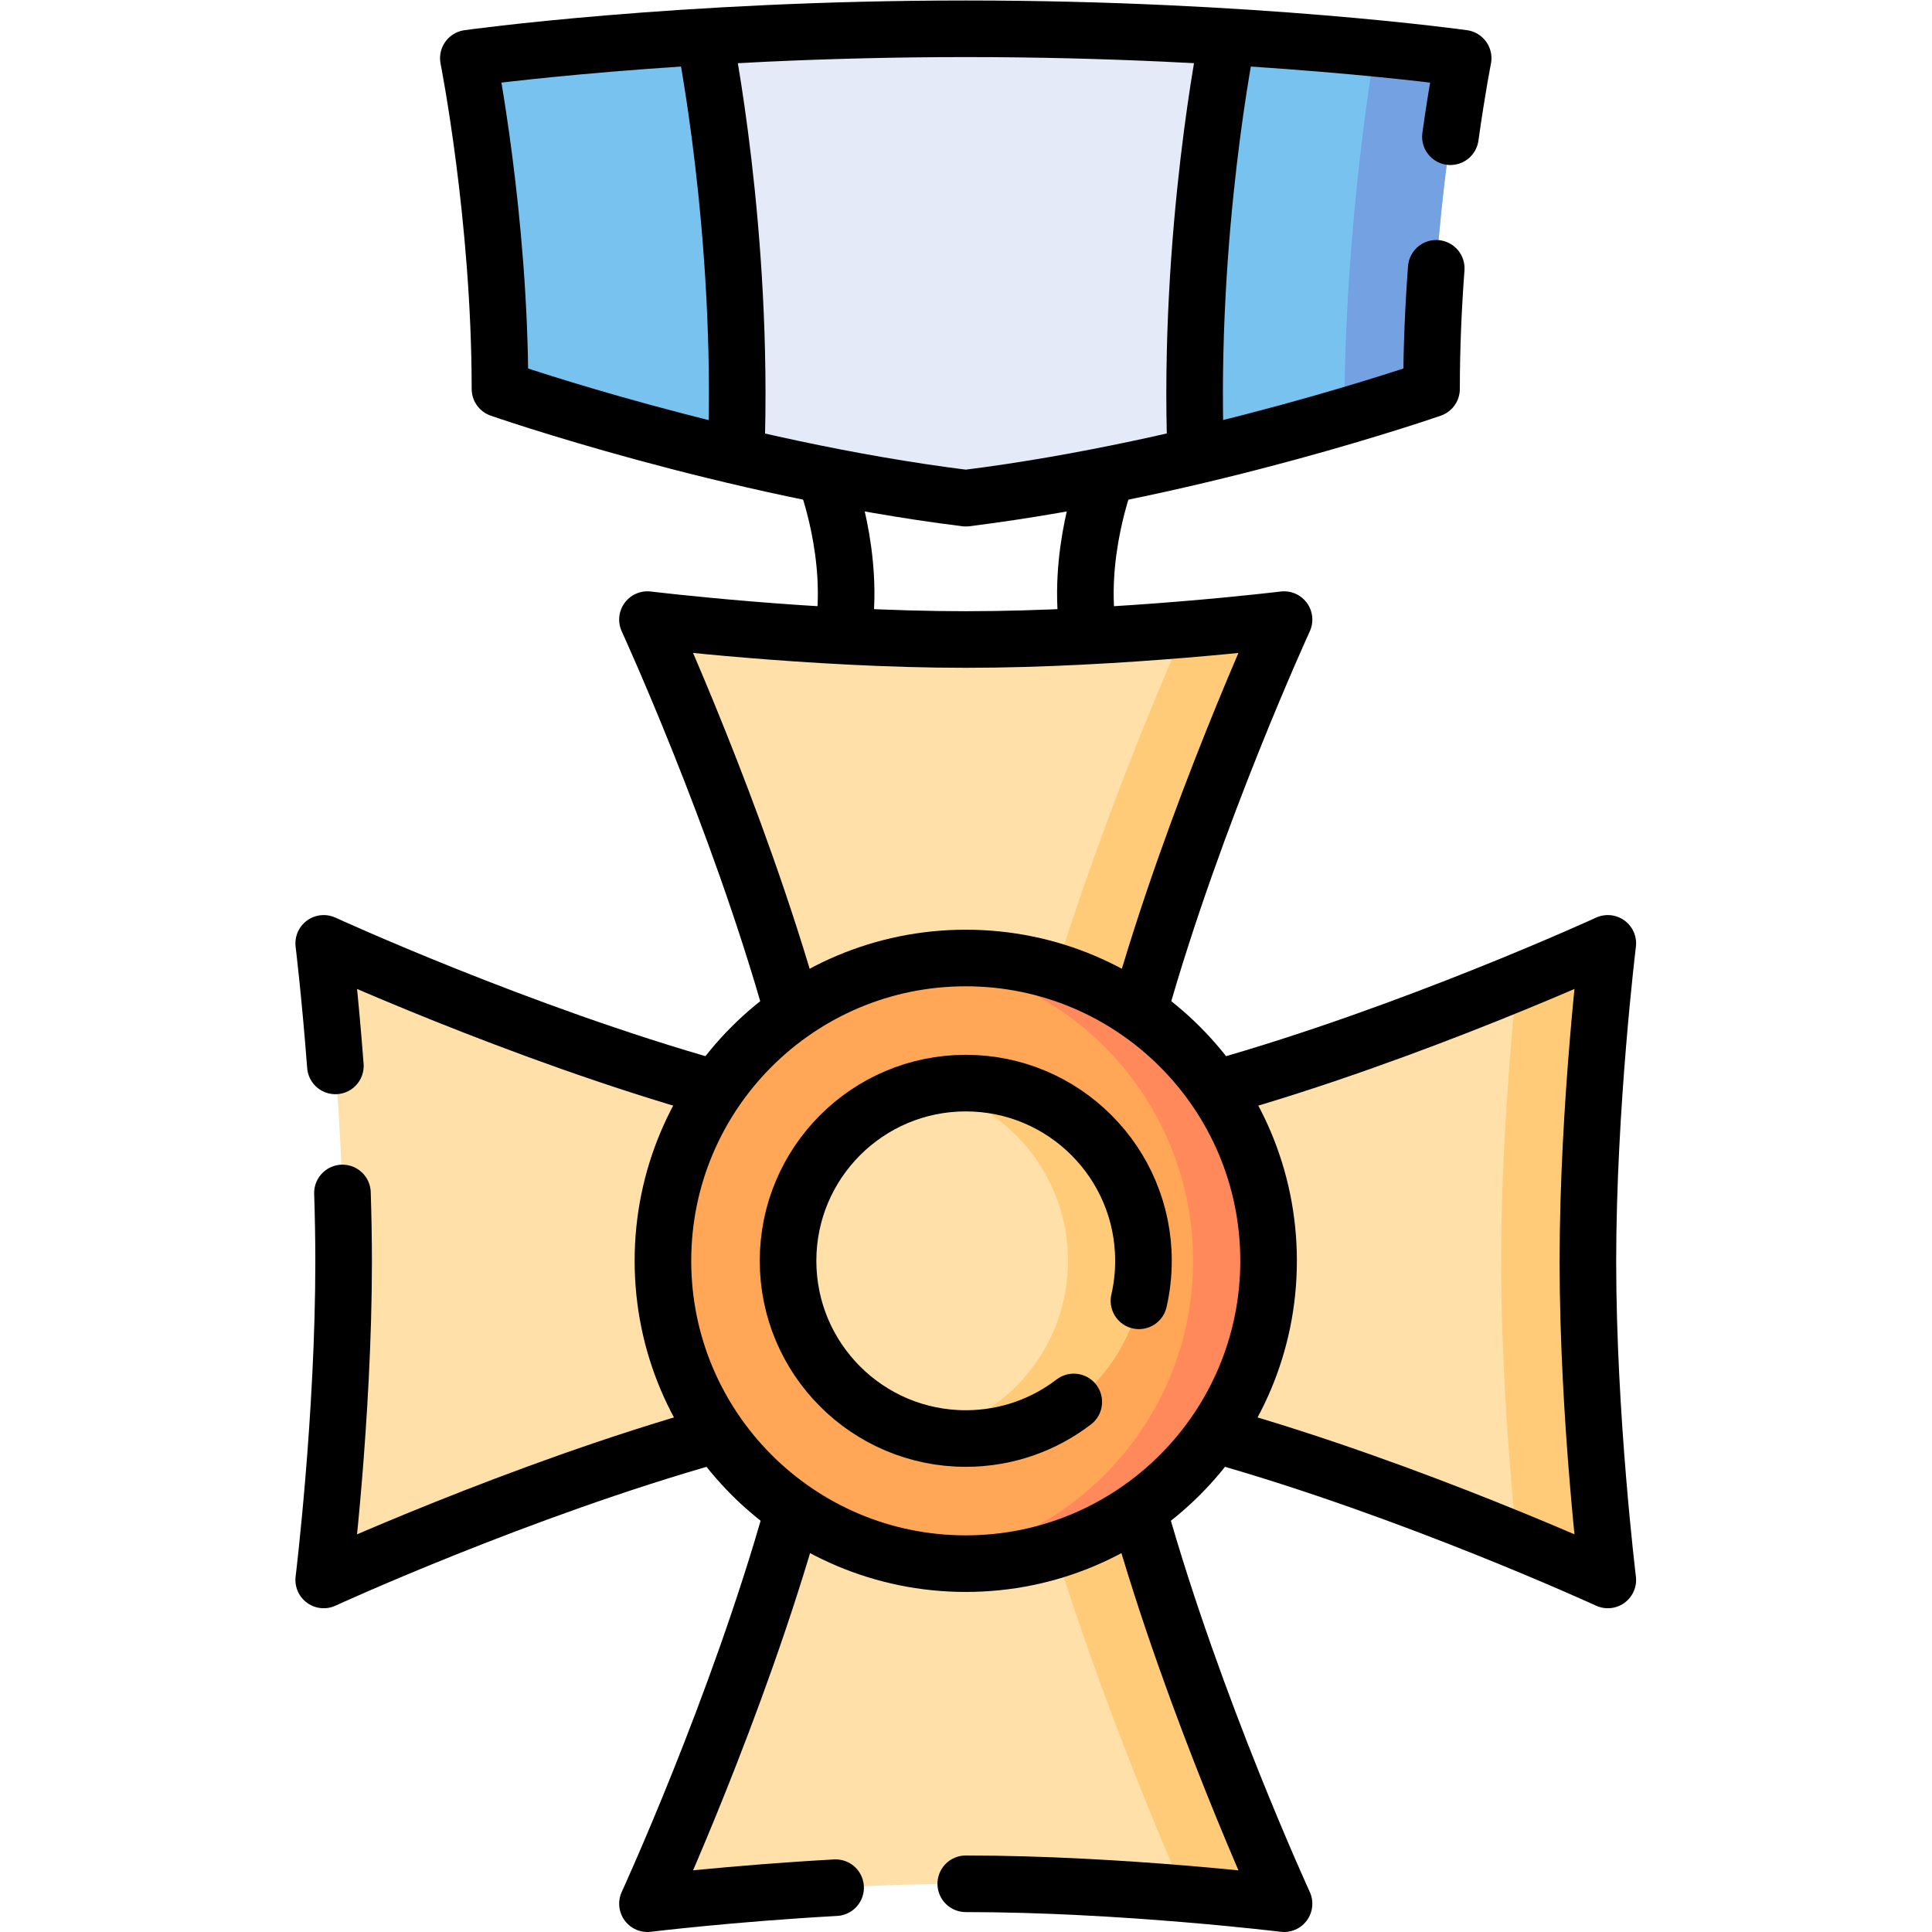 <?xml version="1.0" encoding="UTF-8" standalone="no"?>
<!-- Created with Inkscape (http://www.inkscape.org/) -->

<svg
   version="1.1"
   id="svg5043"
   xml:space="preserve"
   width="682.667"
   height="682.667"
   viewBox="0 0 682.667 682.667"
   xmlns="http://www.w3.org/2000/svg"
   xmlns:svg="http://www.w3.org/2000/svg"><defs
     id="defs5047"><clipPath
       clipPathUnits="userSpaceOnUse"
       id="clipPath5057"><path
         d="M 0,512 H 512 V 0 H 0 Z"
         id="path5055" /></clipPath></defs><g
     id="g5049"
     transform="matrix(1.333,0,0,-1.333,0,682.667)"><g
       id="g5051"><g
         id="g5053"
         clip-path="url(#clipPath5057)"><g
           id="g5059"
           transform="translate(189.349,131.702)"><path
             d="m 0,0 v 91.983 c -51.771,14.587 -103.542,38.38 -103.542,38.38 0,0 5.278,-43.135 5.278,-84.372 0,-41.235 -5.278,-84.371 -5.278,-84.371 0,0 51.771,23.792 103.542,38.38"
             style="fill:#ffe0a9;fill-opacity:1;fill-rule:nonzero;stroke:none"
             id="path5061" /></g><g
           id="g5063"
           transform="translate(420.92,177.69)"><path
             d="m 0,0 c 0,-41.229 5.27,-84.369 5.27,-84.369 0,0 -9.37,4.309 -24.14,10.38 -19.92,8.199 -49.66,19.619 -79.4,28 V 46 c 29.74,8.38 59.49,19.8 79.411,28 C -4.1,80.069 5.27,84.38 5.27,84.38 5.27,84.38 0,41.24 0,0"
             style="fill:#ffe0a9;fill-opacity:1;fill-rule:nonzero;stroke:none"
             id="path5065" /></g><g
           id="g5067"
           transform="translate(420.92,177.69)"><path
             d="m 0,0 c 0,-41.229 5.27,-84.369 5.27,-84.369 0,0 -9.37,4.309 -24.14,10.38 C -20.41,-58.72 -23,-28.89 -23,0 c 0,28.899 2.59,58.739 4.141,74 C -4.1,80.069 5.27,84.38 5.27,84.38 5.27,84.38 0,41.24 0,0"
             style="fill:#ffcb78;fill-opacity:1;fill-rule:nonzero;stroke:none"
             id="path5069" /></g><g
           id="g5071"
           transform="translate(340.372,7.502)"><path
             d="m 0,0 c 0,0 -23.79,51.77 -38.38,103.549 h -91.98 C -144.95,51.77 -168.74,0 -168.74,0 c 0,0 43.13,5.279 84.37,5.279 20.78,0 42.04,-1.34 58.02,-2.67 C -10.609,1.3 0,0 0,0"
             style="fill:#ffe0a9;fill-opacity:1;fill-rule:nonzero;stroke:none"
             id="path5073" /></g><g
           id="g5075"
           transform="translate(314.022,10.111)"><path
             d="m 0,0 c 15.74,-1.31 26.35,-2.609 26.35,-2.609 0,0 -23.79,51.769 -38.38,103.548 H -37.26 C -24.83,58.31 -7.271,16.61 0,0"
             style="fill:#ffcb78;fill-opacity:1;fill-rule:nonzero;stroke:none"
             id="path5077" /></g><g
           id="g5079"
           transform="translate(340.37,347.89)"><path
             d="m 0,0 c 0,0 -23.79,-51.77 -38.38,-103.55 h -91.98 C -144.95,-51.77 -168.74,0 -168.74,0 c 0,0 43.13,-5.28 84.37,-5.28 20.78,0 42.04,1.34 58.019,2.67 C -10.61,-1.3 0,0 0,0"
             style="fill:#ffe0a9;fill-opacity:1;fill-rule:nonzero;stroke:none"
             id="path5081" /></g><g
           id="g5083"
           transform="translate(314.019,345.279)"><path
             d="m 0,0 c 15.74,1.311 26.351,2.61 26.351,2.61 0,0 -23.79,-51.769 -38.38,-103.549 H -37.26 C -24.829,-58.31 -7.27,-16.609 0,0"
             style="fill:#ffcb78;fill-opacity:1;fill-rule:nonzero;stroke:none"
             id="path5085" /></g><g
           id="g5087"
           transform="translate(336.269,177.91)"><path
             d="m 0,0 c 0,-44.329 -35.939,-80.27 -80.27,-80.27 -3.39,0 -6.719,0.21 -10,0.611 -39.609,4.93 -70.27,38.72 -70.27,79.659 0,40.95 30.661,74.729 70.27,79.66 3.281,0.4 6.61,0.61 10,0.61 C -35.939,80.27 0,44.34 0,0"
             style="fill:#ffa757;fill-opacity:1;fill-rule:nonzero;stroke:none"
             id="path5089" /></g><g
           id="g5091"
           transform="translate(336.269,177.91)"><path
             d="m 0,0 c 0,-44.329 -35.939,-80.27 -80.27,-80.27 -3.39,0 -6.719,0.21 -10,0.611 39.611,4.93 70.27,38.72 70.27,79.659 0,40.95 -30.659,74.729 -70.27,79.66 3.281,0.4 6.61,0.61 10,0.61 C -35.939,80.27 0,44.34 0,0"
             style="fill:#ff895a;fill-opacity:1;fill-rule:nonzero;stroke:none"
             id="path5093" /></g><g
           id="g5095"
           transform="translate(303.11,177.91)"><path
             d="m 0,0 c 0,-26.01 -21.091,-47.1 -47.11,-47.1 -3.431,0 -6.781,0.371 -10,1.071 -21.21,4.58 -37.11,23.45 -37.11,46.029 0,22.59 15.9,41.46 37.11,46.04 3.219,0.7 6.569,1.07 10,1.07 C -21.091,47.11 0,26.021 0,0"
             style="fill:#ffe0a9;fill-opacity:1;fill-rule:nonzero;stroke:none"
             id="path5097" /></g><g
           id="g5099"
           transform="translate(303.11,177.91)"><path
             d="m 0,0 c 0,-26.01 -21.091,-47.1 -47.11,-47.1 -3.431,0 -6.781,0.371 -10,1.071 21.21,4.58 37.11,23.45 37.11,46.029 0,22.59 -15.9,41.46 -37.11,46.04 3.219,0.7 6.569,1.07 10,1.07 C -21.091,47.11 0,26.021 0,0"
             style="fill:#ffcb78;fill-opacity:1;fill-rule:nonzero;stroke:none"
             id="path5101" /></g><g
           id="g5103"
           transform="translate(387.85,496.691)"><path
             d="m 0,0 c 0,0 -8.38,-42.26 -8.38,-87.659 0,0 -8.779,-3.061 -23.109,-7.28 -10.641,-3.121 -24.351,-6.9 -39.801,-10.54 -18.449,-4.35 -39.38,-8.5 -60.56,-11.14 -21.129,2.63 -42.02,6.769 -60.44,11.109 -36.32,8.551 -63.03,17.851 -63.03,17.851 0,45.399 -8.389,87.659 -8.389,87.659 0,0 24.219,3.391 62.549,5.71 19.81,1.19 43.38,2.1 69.31,2.1 25.97,0 49.571,-0.91 69.39,-2.1 C -46.85,4.76 -33.569,3.641 -23.33,2.641 -8.47,1.19 0,0 0,0"
             style="fill:#78c2ef;fill-opacity:1;fill-rule:nonzero;stroke:none"
             id="path5105" /></g><g
           id="g5107"
           transform="translate(387.85,496.691)"><path
             d="m 0,0 c 0,0 -8.38,-42.26 -8.38,-87.659 0,0 -8.779,-3.061 -23.109,-7.28 -0.032,51.336 8.159,97.58 8.159,97.58 C -8.47,1.19 0,0 0,0"
             style="fill:#74a1e2;fill-opacity:1;fill-rule:nonzero;stroke:none"
             id="path5109" /></g><g
           id="g5111"
           transform="translate(316.95,391.532)"><path
             d="m 0,0 -0.391,-0.32 c -18.449,-4.35 -39.38,-8.5 -60.559,-11.14 -21.13,2.63 -42.02,6.77 -60.44,11.109 L -121.82,0 c 2.09,57.399 -7.84,107.879 -8.44,110.869 19.81,1.191 43.38,2.1 69.31,2.1 25.97,0 49.57,-0.909 69.389,-2.1 C 7.84,107.879 -2.09,57.399 0,0"
             style="fill:#e5eaf9;fill-opacity:1;fill-rule:nonzero;stroke:none"
             id="path5113" /></g><g
           id="g5115"
           transform="translate(380.714,441.007)"><path
             d="m 0,0 c -0.749,-10.099 -1.244,-20.944 -1.244,-31.975 0,0 -60.679,-21.132 -123.47,-28.96 -62.791,7.828 -123.47,28.96 -123.47,28.96 0,45.396 -8.383,87.662 -8.383,87.662 0,0 55.731,7.805 131.853,7.805 76.122,0 131.853,-7.805 131.853,-7.805 0,0 -1.589,-8.013 -3.383,-20.807"
             style="fill:none;stroke:#000000;stroke-width:15;stroke-linecap:round;stroke-linejoin:round;stroke-miterlimit:10;stroke-dasharray:none;stroke-opacity:1"
             id="path5117" /></g><g
           id="g5119"
           transform="translate(293.292,385.89)"><path
             d="M 0,0 C 0,0 -8.276,-21.157 -4.678,-42.314"
             style="fill:none;stroke:#000000;stroke-width:15;stroke-linecap:butt;stroke-linejoin:round;stroke-miterlimit:10;stroke-dasharray:none;stroke-opacity:1"
             id="path5121" /></g><g
           id="g5123"
           transform="translate(218.708,385.89)"><path
             d="M 0,0 C 0,0 8.276,-21.157 4.677,-42.314"
             style="fill:none;stroke:#000000;stroke-width:15;stroke-linecap:butt;stroke-linejoin:round;stroke-miterlimit:10;stroke-dasharray:none;stroke-opacity:1"
             id="path5125" /></g><g
           id="g5127"
           transform="translate(325.421,502.543)"><path
             d="M 0,0 C 0,0 -10.624,-51.829 -8.465,-111.012"
             style="fill:none;stroke:#000000;stroke-width:15;stroke-linecap:butt;stroke-linejoin:round;stroke-miterlimit:10;stroke-dasharray:none;stroke-opacity:1"
             id="path5129" /></g><g
           id="g5131"
           transform="translate(186.667,502.543)"><path
             d="M 0,0 C 0,0 10.624,-51.829 8.464,-111.012"
             style="fill:none;stroke:#000000;stroke-width:15;stroke-linecap:butt;stroke-linejoin:round;stroke-miterlimit:10;stroke-dasharray:none;stroke-opacity:1"
             id="path5133" /></g><g
           id="g5135"
           transform="translate(336.272,177.913)"><path
             d="m 0,0 c 0,-44.332 -35.938,-80.271 -80.271,-80.271 -44.333,0 -80.272,35.939 -80.272,80.271 0,44.333 35.939,80.271 80.272,80.271 C -35.938,80.271 0,44.333 0,0 Z"
             style="fill:none;stroke:#000000;stroke-width:15;stroke-linecap:round;stroke-linejoin:round;stroke-miterlimit:10;stroke-dasharray:none;stroke-opacity:1"
             id="path5137" /></g><g
           id="g5139"
           transform="translate(284.632,140.505)"><path
             d="m 0,0 c -7.935,-6.082 -17.861,-9.697 -28.632,-9.697 -26.016,0 -47.106,21.09 -47.106,47.105 0,26.017 21.09,47.107 47.106,47.107 26.016,0 47.106,-21.09 47.106,-47.107 0,-3.645 -0.414,-7.194 -1.198,-10.601"
             style="fill:none;stroke:#000000;stroke-width:15;stroke-linecap:round;stroke-linejoin:round;stroke-miterlimit:10;stroke-dasharray:none;stroke-opacity:1"
             id="path5141" /></g><g
           id="g5143"
           transform="translate(88.904,229.58)"><path
             d="m 0,0 c -1.453,19.047 -3.097,32.485 -3.097,32.485 0,0 51.771,-23.793 103.542,-38.38"
             style="fill:none;stroke:#000000;stroke-width:15;stroke-linecap:round;stroke-linejoin:round;stroke-miterlimit:10;stroke-dasharray:none;stroke-opacity:1"
             id="path5145" /></g><g
           id="g5147"
           transform="translate(189.349,131.702)"><path
             d="m 0,0 c -51.771,-14.588 -103.542,-38.38 -103.542,-38.38 0,0 5.278,43.135 5.278,84.371 0,6.077 -0.115,12.195 -0.31,18.21"
             style="fill:none;stroke:#000000;stroke-width:15;stroke-linecap:round;stroke-linejoin:round;stroke-miterlimit:10;stroke-dasharray:none;stroke-opacity:1"
             id="path5149" /></g><g
           id="g5151"
           transform="translate(322.651,131.702)"><path
             d="m 0,0 c 51.771,-14.588 103.542,-38.38 103.542,-38.38 0,0 -5.278,43.135 -5.278,84.371 0,41.237 5.278,84.372 5.278,84.372 0,0 -51.771,-23.793 -103.542,-38.38"
             style="fill:none;stroke:#000000;stroke-width:15;stroke-linecap:round;stroke-linejoin:round;stroke-miterlimit:10;stroke-dasharray:none;stroke-opacity:1"
             id="path5153" /></g><g
           id="g5155"
           transform="translate(221.5,11.747)"><path
             d="m 0,0 c -27.726,-1.536 -49.873,-4.246 -49.873,-4.246 0,0 23.793,51.771 38.381,103.542"
             style="fill:none;stroke:#000000;stroke-width:15;stroke-linecap:round;stroke-linejoin:round;stroke-miterlimit:10;stroke-dasharray:none;stroke-opacity:1"
             id="path5157" /></g><g
           id="g5159"
           transform="translate(301.992,111.043)"><path
             d="m 0,0 c 14.587,-51.771 38.38,-103.542 38.38,-103.542 0,0 -43.136,5.278 -84.372,5.278"
             style="fill:none;stroke:#000000;stroke-width:15;stroke-linecap:round;stroke-linejoin:round;stroke-miterlimit:10;stroke-dasharray:none;stroke-opacity:1"
             id="path5161" /></g><g
           id="g5163"
           transform="translate(301.992,244.345)"><path
             d="m 0,0 c 14.587,51.771 38.38,103.541 38.38,103.541 0,0 -43.136,-5.277 -84.372,-5.277 -41.237,0 -84.373,5.277 -84.373,5.277 0,0 23.793,-51.77 38.381,-103.541"
             style="fill:none;stroke:#000000;stroke-width:15;stroke-linecap:round;stroke-linejoin:round;stroke-miterlimit:10;stroke-dasharray:none;stroke-opacity:1"
             id="path5165" /></g></g></g></g></svg>
